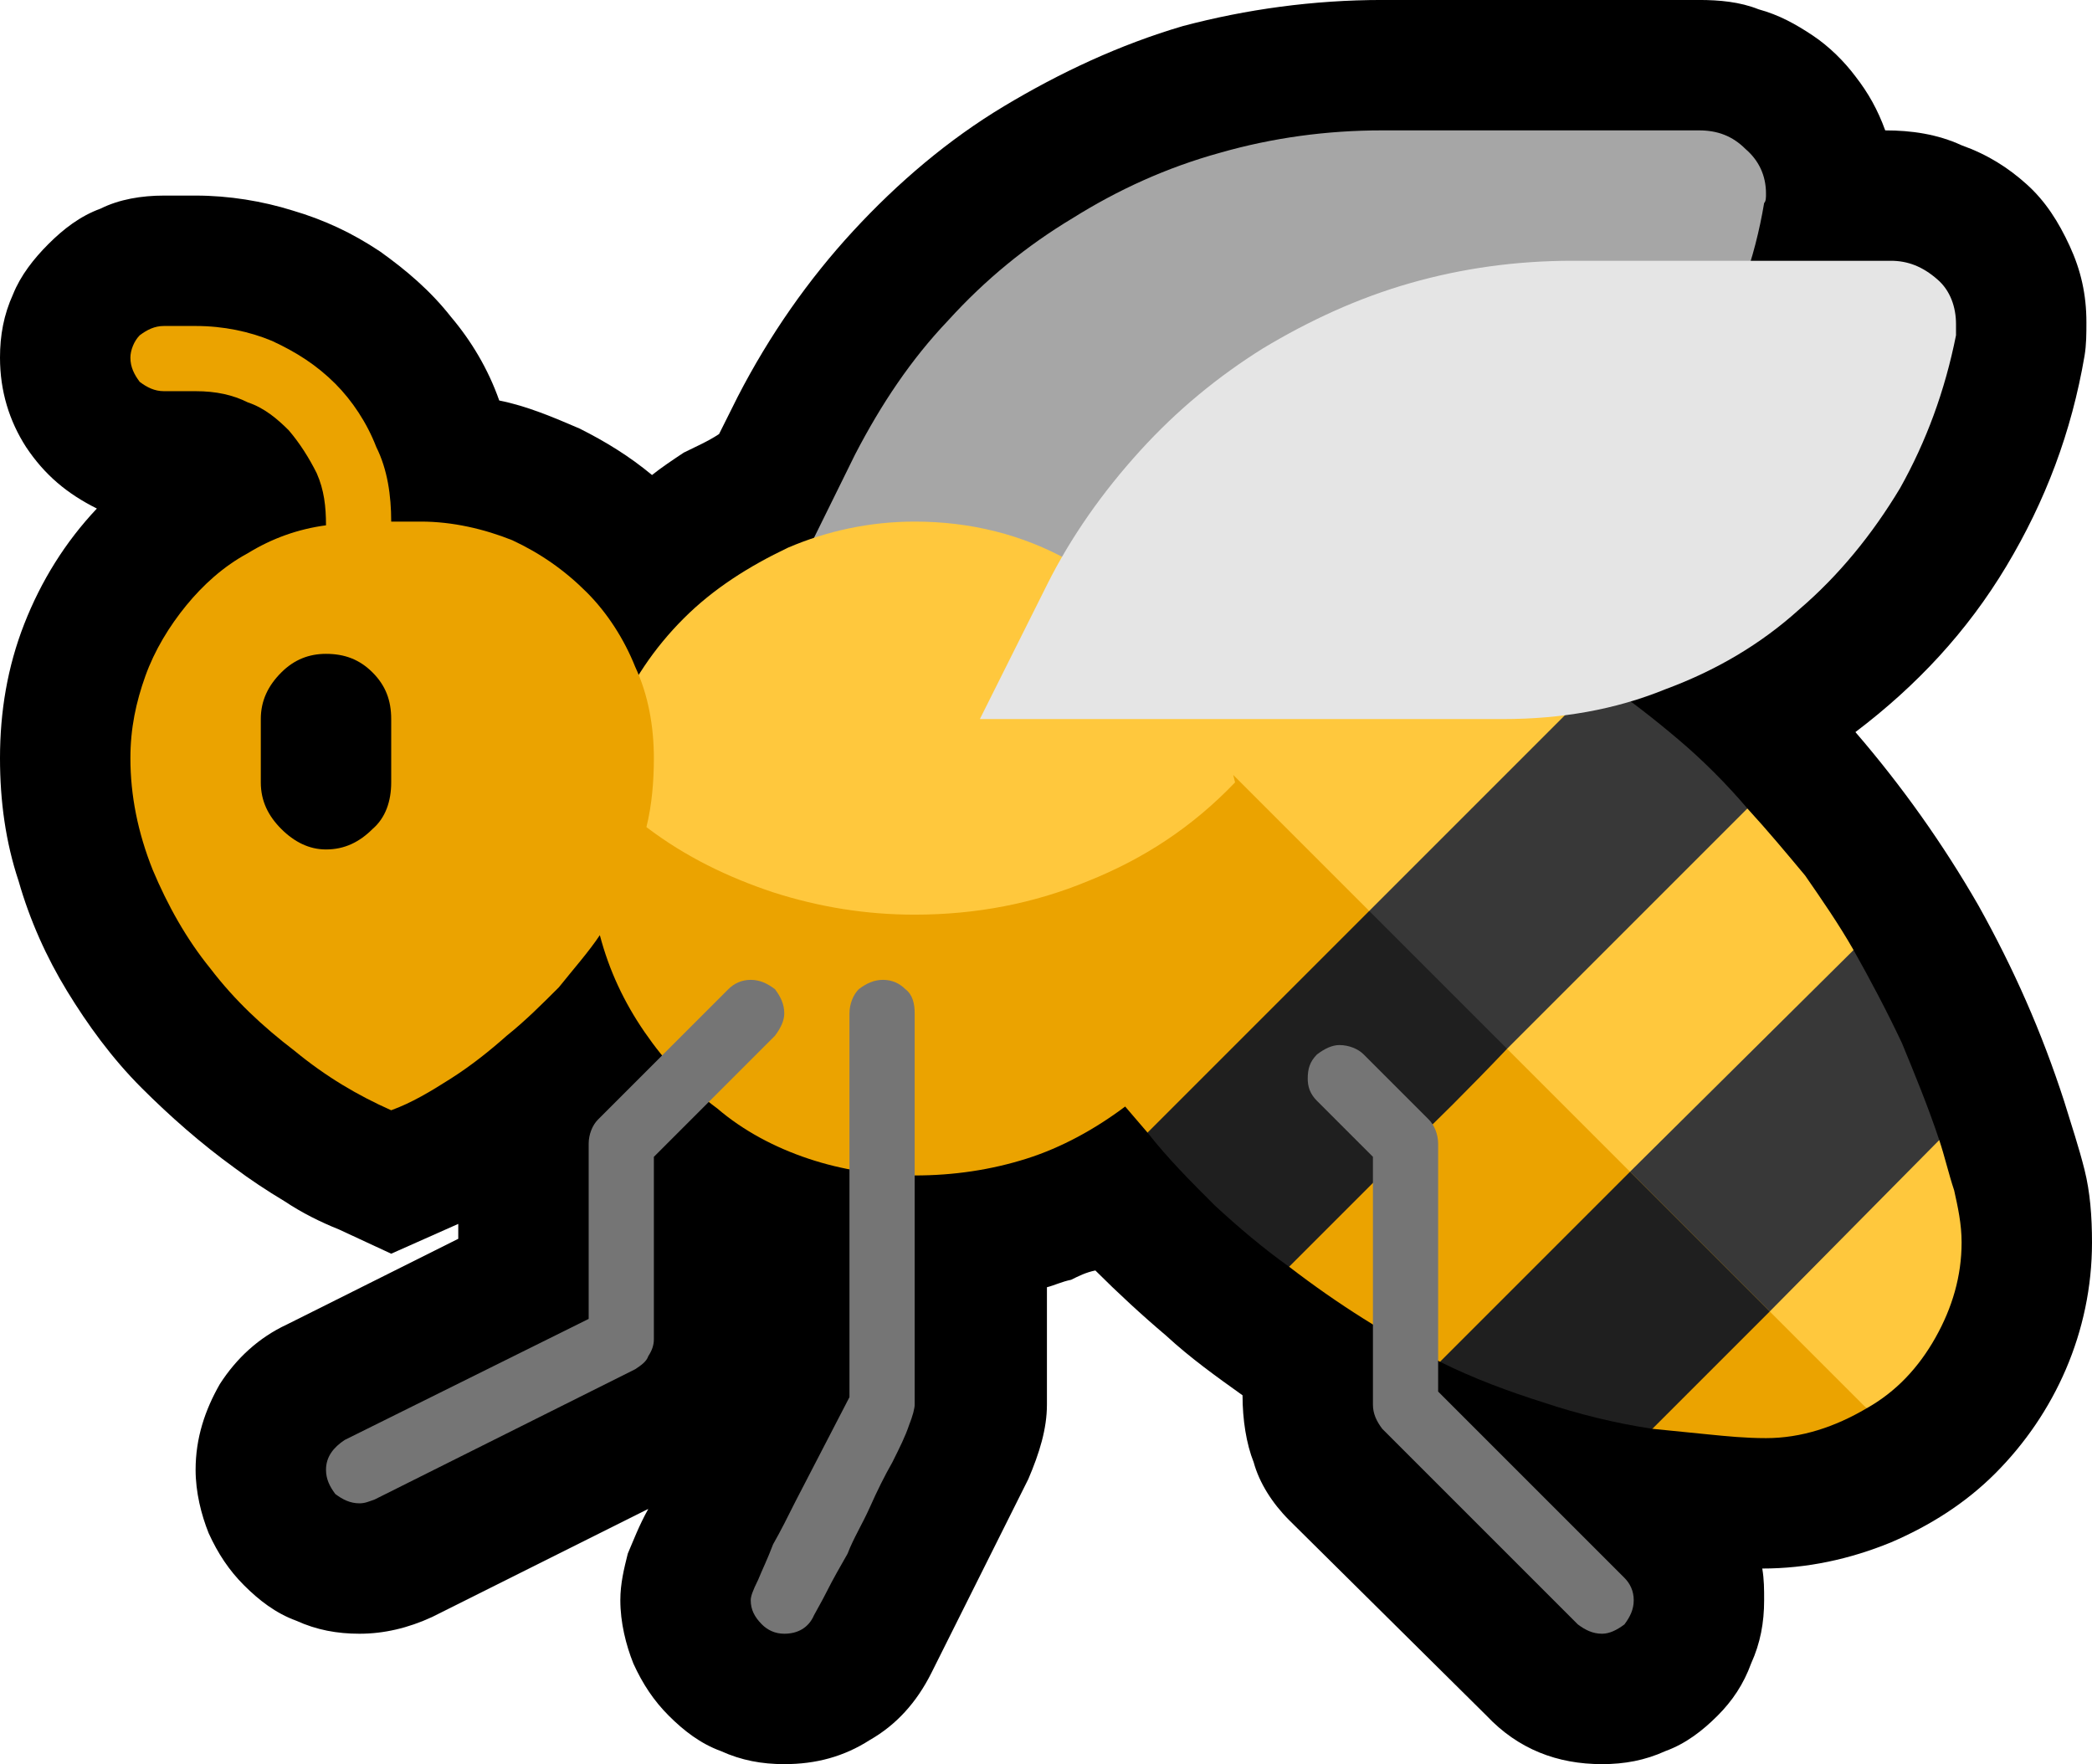 <?xml version="1.0" encoding="UTF-8" standalone="no"?>
<svg
   width="16.845"
   height="14.205"
   viewBox="0 0 16.845 14.205"
   version="1.1"
   xml:space="preserve"
   style="clip-rule:evenodd;fill-rule:evenodd;stroke-linejoin:round;stroke-miterlimit:2"
   id="svg20568"
   sodipodi:docname="emojis.svg"
   xmlns:inkscape="http://www.inkscape.org/namespaces/inkscape"
   xmlns:sodipodi="http://sodipodi.sourceforge.net/DTD/sodipodi-0.dtd"
   xmlns="http://www.w3.org/2000/svg"
   xmlns:svg="http://www.w3.org/2000/svg"><defs
     id="defs20572" /><sodipodi:namedview
     id="namedview20570"
     pagecolor="#505050"
     bordercolor="#eeeeee"
     borderopacity="1"
     inkscape:pageshadow="0"
     inkscape:pageopacity="0"
     inkscape:pagecheckerboard="0" /><g
     transform="matrix(0.24,0,0,0.24,-615.411,-405.302)"
     id="g20566"><g
       transform="matrix(62.5,0,0,62.5,2556.4,1743.57)"
       id="g8656"><path
         d="m 1.121,-0.484 c 0.025,0.029 0.047,0.06 0.066,0.093 0.019,0.034 0.034,0.068 0.046,0.105 0.004,0.013 0.008,0.025 0.011,0.037 0.003,0.012 0.004,0.025 0.004,0.039 0,0.024 -0.005,0.047 -0.014,0.068 -0.009,0.021 -0.022,0.04 -0.038,0.056 -0.016,0.016 -0.035,0.028 -0.056,0.037 -0.022,0.009 -0.045,0.014 -0.069,0.014 0.001,0.006 0.001,0.011 0.001,0.017 0,0.012 -0.002,0.023 -0.007,0.034 C 1.061,0.027 1.055,0.036 1.047,0.044 1.039,0.052 1.03,0.059 1.019,0.063 1.008,0.068 0.997,0.07 0.985,0.07 0.961,0.07 0.94,0.062 0.923,0.044 L 0.817,-0.061 C 0.808,-0.07 0.801,-0.081 0.798,-0.092 0.794,-0.102 0.792,-0.115 0.792,-0.128 0.778,-0.138 0.764,-0.148 0.751,-0.16 0.738,-0.171 0.725,-0.183 0.713,-0.195 0.708,-0.194 0.704,-0.192 0.7,-0.19 0.695,-0.189 0.691,-0.187 0.687,-0.186 v 0.063 c 0,0.013 -0.004,0.026 -0.01,0.04 L 0.625,0.021 C 0.617,0.037 0.606,0.049 0.592,0.057 0.578,0.066 0.563,0.07 0.546,0.07 0.534,0.07 0.523,0.068 0.512,0.063 0.501,0.059 0.492,0.052 0.484,0.044 0.476,0.036 0.47,0.027 0.465,0.016 0.461,0.006 0.458,-0.006 0.458,-0.018 0.458,-0.027 0.46,-0.035 0.462,-0.043 0.465,-0.05 0.468,-0.058 0.473,-0.067 L 0.357,-0.009 C 0.344,-0.003 0.331,0 0.318,0 0.306,0 0.295,-0.002 0.284,-0.007 0.273,-0.011 0.264,-0.018 0.256,-0.026 0.248,-0.034 0.242,-0.043 0.237,-0.054 0.233,-0.064 0.23,-0.076 0.23,-0.088 0.23,-0.105 0.235,-0.12 0.243,-0.134 0.252,-0.148 0.264,-0.159 0.279,-0.166 L 0.371,-0.212 V -0.22 L 0.335,-0.204 0.307,-0.217 C 0.297,-0.221 0.287,-0.226 0.278,-0.232 0.268,-0.238 0.259,-0.244 0.251,-0.25 0.233,-0.263 0.216,-0.278 0.201,-0.293 0.185,-0.309 0.172,-0.327 0.161,-0.345 0.15,-0.363 0.141,-0.383 0.135,-0.404 0.128,-0.425 0.125,-0.447 0.125,-0.47 0.125,-0.495 0.129,-0.519 0.138,-0.542 0.147,-0.565 0.16,-0.586 0.177,-0.604 0.161,-0.612 0.149,-0.622 0.139,-0.637 0.13,-0.651 0.125,-0.667 0.125,-0.685 c 0,-0.012 0.002,-0.023 0.007,-0.034 0.004,-0.01 0.011,-0.019 0.019,-0.027 0.008,-0.008 0.017,-0.015 0.028,-0.019 0.01,-0.005 0.022,-0.007 0.034,-0.007 H 0.23 c 0.018,0 0.036,0.003 0.052,0.008 0.017,0.005 0.032,0.012 0.047,0.022 0.014,0.01 0.027,0.021 0.038,0.035 0.011,0.013 0.02,0.028 0.026,0.045 0.015,0.003 0.029,0.009 0.043,0.015 0.014,0.007 0.027,0.015 0.039,0.025 0.005,-0.004 0.011,-0.008 0.017,-0.012 0.006,-0.003 0.013,-0.006 0.019,-0.01 l 0.01,-0.02 C 0.538,-0.697 0.559,-0.727 0.583,-0.753 0.607,-0.779 0.634,-0.802 0.664,-0.82 0.694,-0.838 0.726,-0.853 0.76,-0.863 0.794,-0.872 0.83,-0.877 0.867,-0.877 h 0.17 c 0.011,0 0.022,0.001 0.032,0.005 0.011,0.003 0.02,0.008 0.029,0.014 0.009,0.006 0.017,0.014 0.023,0.022 0.007,0.009 0.012,0.018 0.016,0.029 0.014,0 0.028,0.002 0.041,0.008 0.014,0.005 0.025,0.012 0.035,0.021 0.01,0.009 0.017,0.02 0.023,0.033 0.006,0.013 0.009,0.026 0.009,0.041 0,0.006 0,0.012 -0.001,0.018 -0.007,0.041 -0.021,0.078 -0.042,0.113 -0.021,0.035 -0.048,0.064 -0.081,0.089 z"
         style="fill-rule:nonzero"
         id="path8638" /><path
         d="m 0.867,-0.807 h 0.17 c 0.01,0 0.018,0.003 0.025,0.01 0.007,0.006 0.011,0.014 0.011,0.024 0,0.002 0,0.004 -10e-4,0.005 -0.005,0.03 -0.015,0.058 -0.03,0.083 C 1.028,-0.66 1.01,-0.638 0.989,-0.62 0.967,-0.601 0.943,-0.587 0.916,-0.577 0.889,-0.567 0.86,-0.562 0.83,-0.562 H 0.549 l 0.035,-0.071 c 0.014,-0.027 0.03,-0.051 0.05,-0.072 0.02,-0.022 0.042,-0.04 0.067,-0.055 0.024,-0.015 0.05,-0.027 0.079,-0.035 0.028,-0.008 0.057,-0.012 0.087,-0.012 z"
         style="fill:#a6a6a6;fill-rule:nonzero"
         id="path8640" /><path
         d="m 1.178,-0.21 c 0,0.018 -0.005,0.035 -0.014,0.051 -0.009,0.016 -0.021,0.029 -0.037,0.038 L 0.777,-0.355 C 0.77,-0.34 0.76,-0.327 0.749,-0.316 0.737,-0.306 0.724,-0.297 0.71,-0.29 0.696,-0.283 0.68,-0.278 0.664,-0.275 0.648,-0.272 0.632,-0.271 0.616,-0.271 0.596,-0.271 0.578,-0.274 0.563,-0.28 0.548,-0.286 0.534,-0.294 0.521,-0.304 0.508,-0.314 0.496,-0.326 0.484,-0.338 0.472,-0.35 0.46,-0.363 0.447,-0.375 0.443,-0.39 0.441,-0.406 0.441,-0.421 c 0,-0.024 0.004,-0.047 0.014,-0.069 0.009,-0.021 0.021,-0.039 0.037,-0.055 0.016,-0.016 0.035,-0.028 0.056,-0.038 0.021,-0.009 0.044,-0.014 0.068,-0.014 0.03,0 0.058,0.007 0.083,0.021 0.026,0.014 0.048,0.034 0.064,0.058 0.005,-0.003 0.012,-0.007 0.019,-0.013 0.008,-0.005 0.016,-0.009 0.024,-0.014 0.009,-0.004 0.017,-0.008 0.025,-0.012 0.008,-0.003 0.016,-0.005 0.022,-0.005 0.025,0 0.05,0.006 0.073,0.018 0.01,0.004 0.02,0.009 0.03,0.015 0.009,0.005 0.018,0.011 0.028,0.017 0,0.006 0,0.012 0.001,0.016 0.001,0.005 0.003,0.009 0.005,0.013 0.003,0.003 0.005,0.007 0.009,0.01 0.003,0.003 0.007,0.007 0.011,0.011 0.008,0.006 0.015,0.011 0.022,0.014 0.007,0.004 0.015,0.006 0.024,0.006 h 0.003 c 0.001,0 0.003,-0.001 0.004,-0.001 0.011,0.012 0.021,0.024 0.031,0.036 0.009,0.013 0.018,0.026 0.026,0.04 -0.003,0.008 -0.005,0.016 -0.005,0.024 0,0.007 0.001,0.014 0.003,0.02 0.003,0.005 0.005,0.011 0.008,0.017 l 0.008,0.017 c 0.002,0.004 0.005,0.008 0.007,0.011 0.003,0.003 0.006,0.006 0.01,0.008 0.004,0.002 0.009,0.004 0.015,0.005 0.003,0.009 0.005,0.018 0.008,0.027 0.002,0.009 0.004,0.018 0.004,0.028 z"
         style="fill:#ffc83d;fill-rule:nonzero"
         id="path8642" /><path
         d="M 0.934,-0.314 0.87,-0.324 0.86,-0.388 0.984,-0.512 c 0.015,0.01 0.029,0.021 0.042,0.032 0.013,0.011 0.026,0.024 0.037,0.037 z M 1.075,-0.173 1.009,-0.183 1,-0.248 1.12,-0.367 c 0.009,0.016 0.018,0.033 0.026,0.05 0.007,0.017 0.014,0.034 0.02,0.052 z"
         style="fill:#383838;fill-rule:nonzero"
         id="path8644" /><path
         d="m 0.86,-0.388 v 0.058 l 0.074,0.016 0.193,0.193 C 1.11,-0.111 1.092,-0.105 1.073,-0.105 1.062,-0.105 1.052,-0.106 1.042,-0.107 1.032,-0.108 1.022,-0.109 1.012,-0.11 1.009,-0.116 1.007,-0.122 1.004,-0.128 1.001,-0.134 0.997,-0.14 0.993,-0.144 0.989,-0.149 0.985,-0.153 0.979,-0.156 0.973,-0.159 0.967,-0.16 0.96,-0.16 0.95,-0.16 0.94,-0.158 0.929,-0.155 0.918,-0.151 0.907,-0.148 0.898,-0.146 0.87,-0.16 0.843,-0.177 0.817,-0.197 0.815,-0.212 0.813,-0.225 0.81,-0.234 0.808,-0.243 0.804,-0.249 0.799,-0.254 0.793,-0.259 0.786,-0.262 0.777,-0.264 0.768,-0.266 0.756,-0.267 0.741,-0.269 L 0.729,-0.283 c -0.016,0.012 -0.034,0.022 -0.053,0.028 -0.019,0.006 -0.039,0.009 -0.06,0.009 -0.02,0 -0.039,-0.003 -0.057,-0.009 C 0.541,-0.261 0.524,-0.27 0.51,-0.282 0.495,-0.293 0.482,-0.307 0.471,-0.323 0.46,-0.339 0.452,-0.356 0.447,-0.375 0.441,-0.366 0.433,-0.357 0.425,-0.347 0.416,-0.338 0.407,-0.329 0.397,-0.321 0.388,-0.313 0.378,-0.305 0.367,-0.298 0.356,-0.291 0.346,-0.285 0.335,-0.281 0.317,-0.289 0.3,-0.299 0.283,-0.313 0.266,-0.326 0.251,-0.34 0.238,-0.357 0.225,-0.373 0.215,-0.391 0.207,-0.41 0.199,-0.43 0.195,-0.45 0.195,-0.47 0.195,-0.486 0.198,-0.5 0.203,-0.514 0.208,-0.528 0.216,-0.541 0.225,-0.552 0.234,-0.563 0.245,-0.573 0.258,-0.58 0.271,-0.588 0.285,-0.593 0.3,-0.595 0.3,-0.605 0.299,-0.614 0.295,-0.623 0.291,-0.631 0.286,-0.639 0.28,-0.646 0.274,-0.652 0.267,-0.658 0.258,-0.661 0.25,-0.665 0.241,-0.667 0.23,-0.667 H 0.213 C 0.208,-0.667 0.204,-0.669 0.2,-0.672 0.197,-0.676 0.195,-0.68 0.195,-0.685 0.195,-0.689 0.197,-0.694 0.2,-0.697 0.204,-0.7 0.208,-0.702 0.213,-0.702 H 0.23 c 0.015,0 0.029,0.003 0.041,0.008 0.013,0.006 0.024,0.013 0.034,0.023 0.009,0.009 0.017,0.021 0.022,0.034 0.006,0.012 0.008,0.026 0.008,0.04 h 0.016 c 0.017,0 0.034,0.004 0.049,0.01 0.015,0.007 0.028,0.016 0.04,0.028 0.011,0.011 0.02,0.025 0.026,0.04 0.007,0.015 0.01,0.032 0.01,0.049 0,0.012 -0.001,0.025 -0.004,0.037 0.021,0.016 0.044,0.027 0.068,0.035 0.025,0.008 0.05,0.012 0.076,0.012 0.033,0 0.064,-0.006 0.093,-0.018 0.03,-0.012 0.056,-0.029 0.079,-0.053 L 0.787,-0.461 Z"
         style="fill:#eba300;fill-rule:nonzero"
         id="path8646" /><path
         d="M 0.934,-0.314 C 0.915,-0.294 0.895,-0.274 0.875,-0.255 0.856,-0.236 0.836,-0.216 0.817,-0.197 0.803,-0.207 0.79,-0.218 0.777,-0.23 0.764,-0.243 0.752,-0.255 0.741,-0.269 L 0.86,-0.388 Z M 1.075,-0.173 1.012,-0.11 C 0.992,-0.113 0.972,-0.118 0.954,-0.124 0.935,-0.13 0.916,-0.137 0.898,-0.146 L 1,-0.248 Z"
         style="fill:#1f1f1f;fill-rule:nonzero"
         id="path8648" /><path
         d="M 0.969,-0.737 H 1.14 c 0.009,0 0.017,0.003 0.025,0.01 0.007,0.006 0.01,0.015 0.01,0.024 0,0.003 0,0.004 0,0.006 -0.006,0.03 -0.016,0.057 -0.03,0.082 C 1.13,-0.59 1.112,-0.568 1.091,-0.55 1.07,-0.531 1.046,-0.517 1.019,-0.507 0.992,-0.496 0.963,-0.491 0.932,-0.491 H 0.651 l 0.036,-0.072 c 0.013,-0.026 0.03,-0.05 0.05,-0.072 0.02,-0.022 0.042,-0.04 0.066,-0.055 0.025,-0.015 0.051,-0.027 0.079,-0.035 0.028,-0.008 0.057,-0.012 0.087,-0.012 z"
         style="fill:#e5e5e5;fill-rule:nonzero"
         id="path8650" /><path
         d="M 0.318,-0.07 C 0.313,-0.07 0.309,-0.072 0.305,-0.075 0.302,-0.079 0.3,-0.083 0.3,-0.088 0.3,-0.095 0.304,-0.1 0.31,-0.104 l 0.131,-0.065 v -0.094 c 0,-0.005 0.002,-0.01 0.005,-0.013 l 0.07,-0.07 c 0.003,-0.003 0.007,-0.005 0.012,-0.005 0.005,0 0.009,0.002 0.013,0.005 0.003,0.004 0.005,0.008 0.005,0.013 0,0.004 -0.002,0.008 -0.005,0.012 l -0.065,0.065 v 0.098 c 0,0.003 -0.001,0.006 -0.003,0.009 -0.001,0.003 -0.004,0.005 -0.007,0.007 l -0.14,0.07 C 0.323,-0.071 0.321,-0.07 0.318,-0.07 Z M 0.546,0 C 0.541,0 0.537,-0.002 0.534,-0.005 0.53,-0.009 0.528,-0.013 0.528,-0.018 0.528,-0.02 0.529,-0.023 0.532,-0.029 0.534,-0.034 0.537,-0.04 0.54,-0.048 0.544,-0.055 0.548,-0.063 0.552,-0.071 l 0.029,-0.056 v -0.206 c 0,-0.005 0.002,-0.01 0.005,-0.013 0.004,-0.003 0.008,-0.005 0.013,-0.005 0.005,0 0.009,0.002 0.012,0.005 0.004,0.003 0.005,0.008 0.005,0.013 v 0.21 c 0,0.002 -0.001,0.006 -0.003,0.011 C 0.611,-0.106 0.608,-0.1 0.604,-0.092 0.6,-0.085 0.596,-0.077 0.592,-0.068 0.588,-0.059 0.583,-0.051 0.58,-0.043 0.576,-0.036 0.572,-0.029 0.569,-0.023 0.566,-0.017 0.563,-0.012 0.562,-0.01 0.559,-0.003 0.553,0 0.546,0 Z M 0.985,0 C 0.98,0 0.976,-0.002 0.972,-0.005 L 0.867,-0.11 C 0.864,-0.114 0.862,-0.118 0.862,-0.123 v -0.133 l -0.03,-0.03 C 0.828,-0.29 0.827,-0.294 0.827,-0.298 c 0,-0.005 0.001,-0.009 0.005,-0.013 0.004,-0.003 0.008,-0.005 0.012,-0.005 0.005,0 0.01,0.002 0.013,0.005 l 0.035,0.035 c 0.003,0.003 0.005,0.008 0.005,0.013 v 0.133 l 0.1,0.1 C 1,-0.027 1.002,-0.023 1.002,-0.018 1.002,-0.013 1,-0.009 0.997,-0.005 0.993,-0.002 0.989,0 0.985,0 Z"
         style="fill:#757575;fill-rule:nonzero"
         id="path8652" /><path
         d="m 0.3,-0.526 c 0.01,0 0.018,0.003 0.025,0.01 0.007,0.007 0.01,0.015 0.01,0.025 v 0.034 c 0,0.01 -0.003,0.019 -0.01,0.025 C 0.318,-0.425 0.31,-0.421 0.3,-0.421 0.291,-0.421 0.283,-0.425 0.276,-0.432 0.269,-0.439 0.265,-0.447 0.265,-0.457 v -0.034 c 0,-0.01 0.004,-0.018 0.011,-0.025 0.007,-0.007 0.015,-0.01 0.024,-0.01 z"
         style="fill-rule:nonzero"
         id="path8654" /></g></g></svg>
